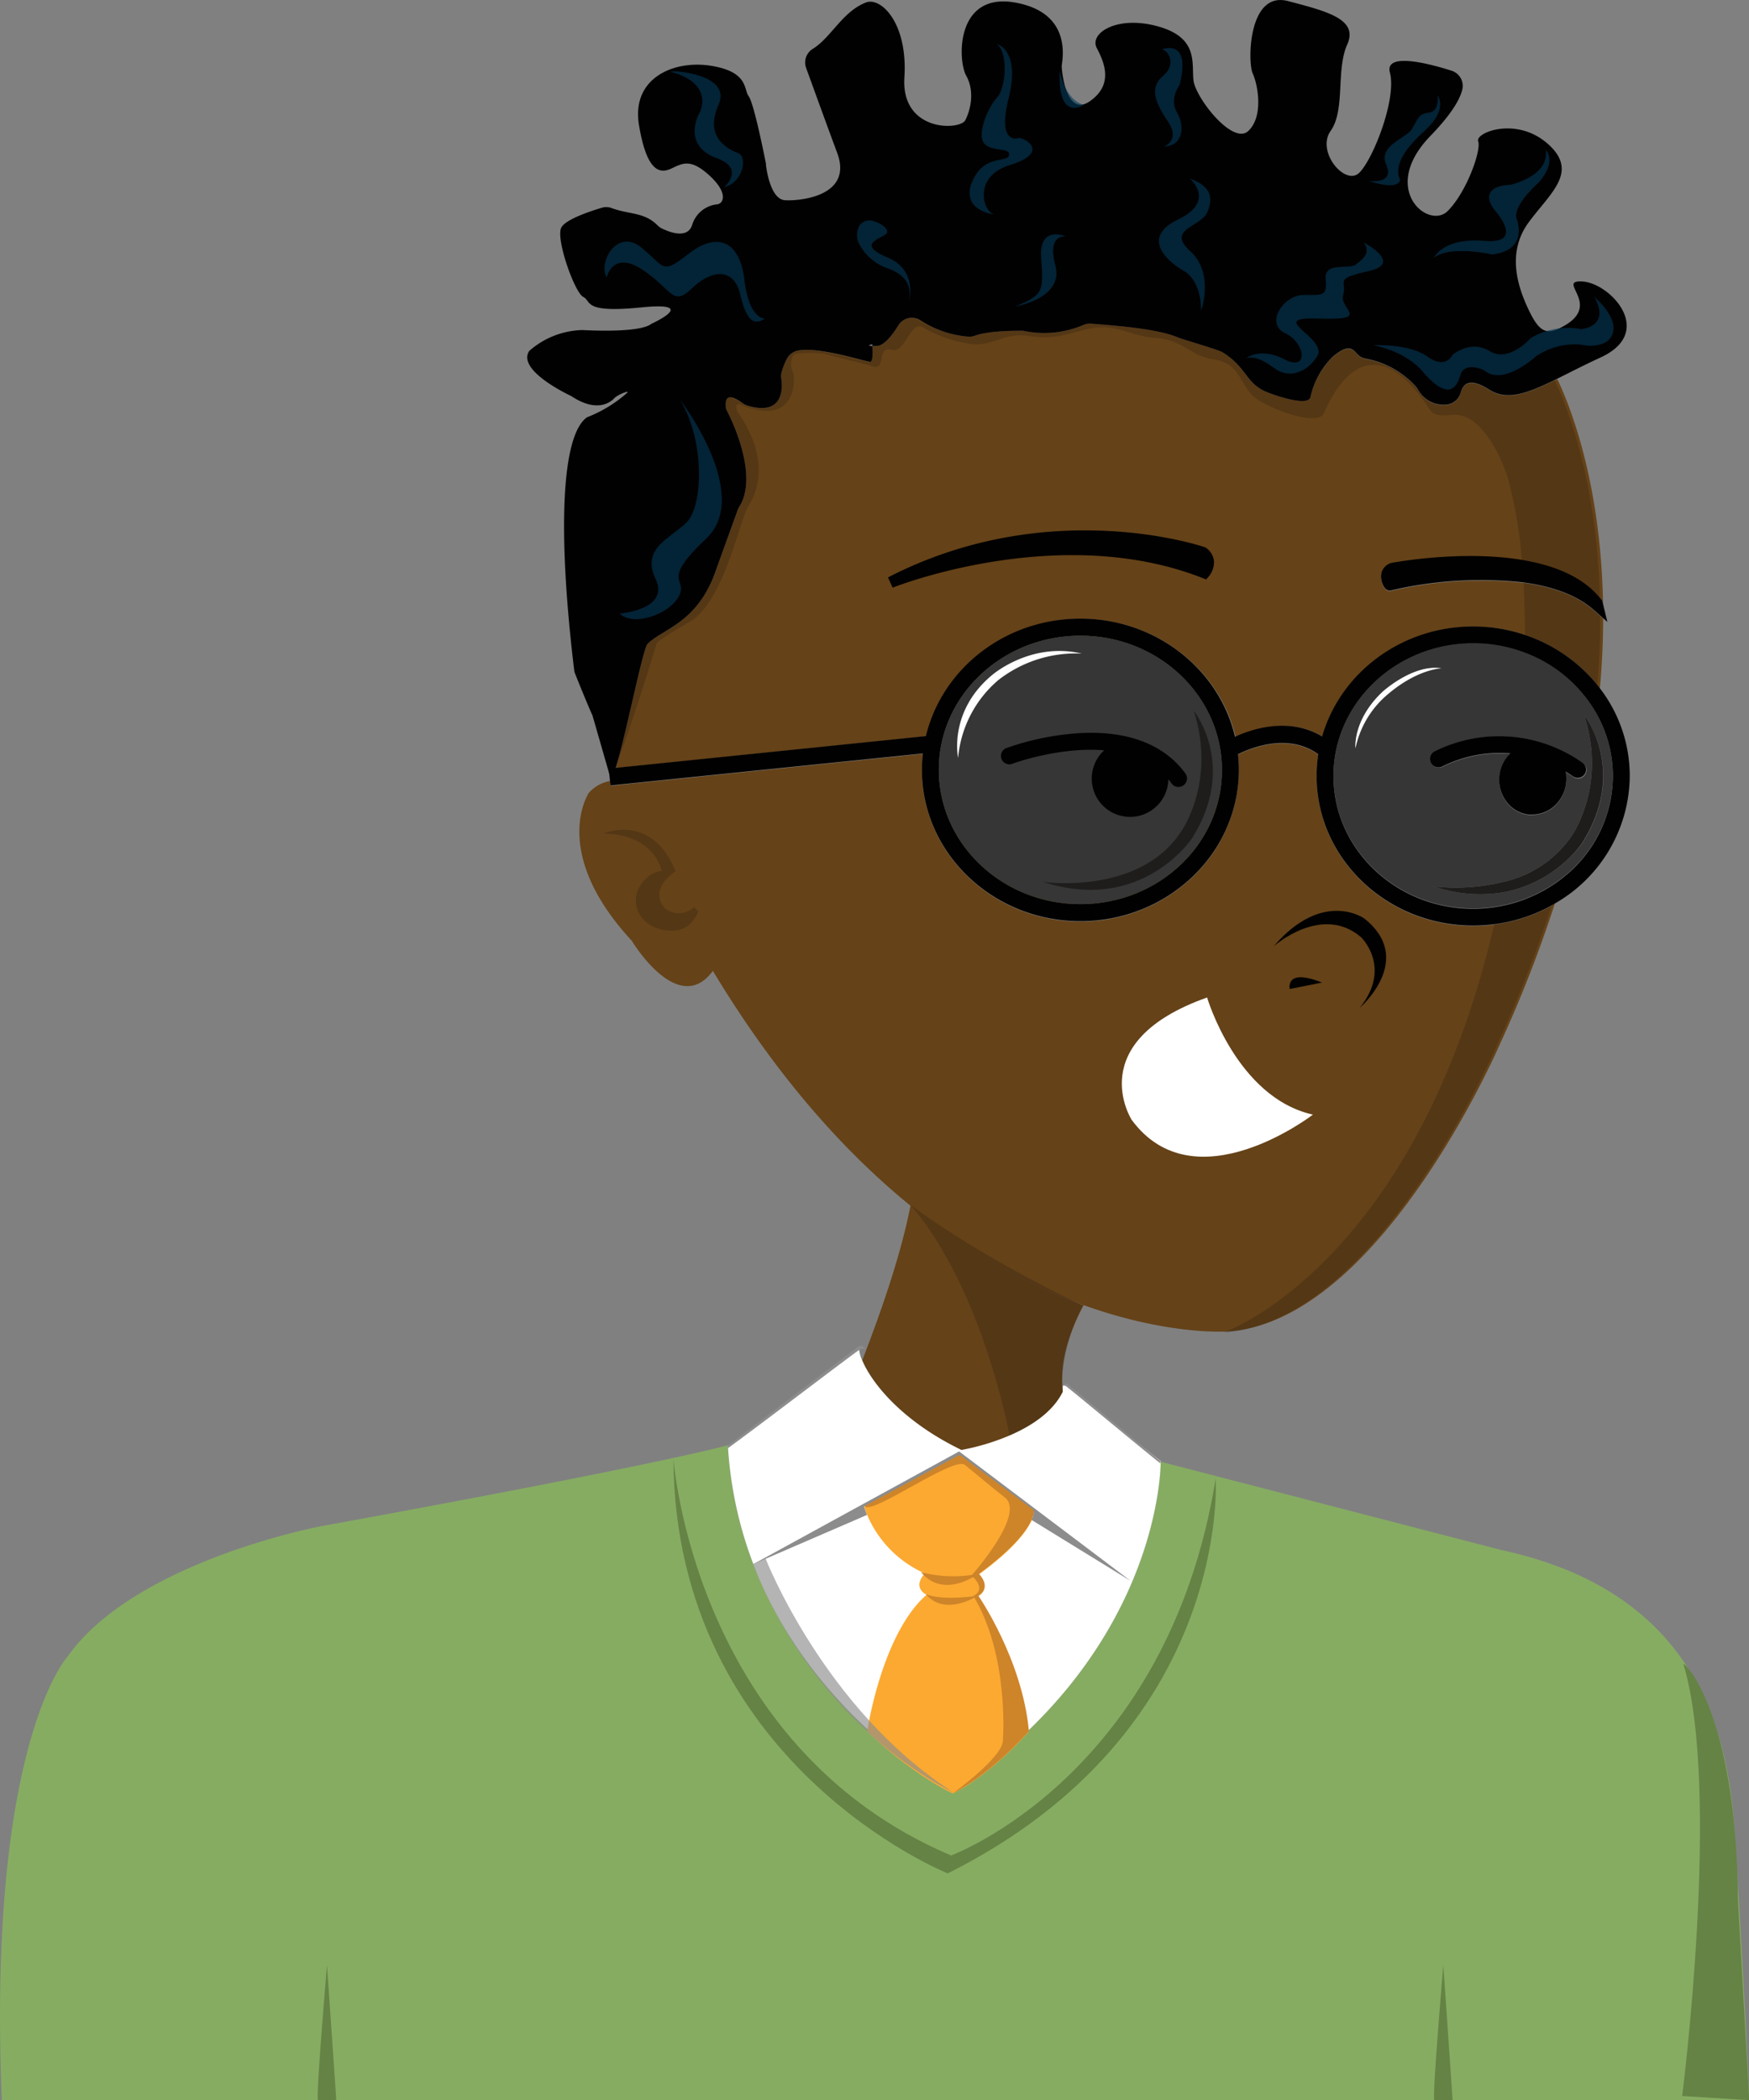 <svg xmlns="http://www.w3.org/2000/svg" viewBox="0 0 310.97 373.35"><rect x="0" y="0" width="310.97" height="373.35" fill="#808080" stroke="none"/><defs><style>.cls-1{isolation:isolate;}.cls-2{fill:#654218;}.cls-3{fill:#2a1c0f;mix-blend-mode:multiply;opacity:0.29;}.cls-4{fill:#010101;}.cls-5{fill:#053a59;opacity:0.61;}.cls-6{fill:#86ac62;}.cls-7{fill:#658345;}.cls-8{fill:#fff;}.cls-9{fill:#fba931;}.cls-10{fill:#ce8429;}.cls-11,.cls-12{fill:#8c8c8c;}.cls-12{opacity:0.65;}.cls-13{fill:#353635;}.cls-14{fill:#1f1c1c;}</style></defs><g class="cls-1"><g id="Layer_1" data-name="Layer 1"><g id="skin"><path class="cls-2" d="M189,247.38c-3.9,8.11-18,10.41-18,10.41-10.69-5.2-16-12-17.68-16h0c2.77-7.19,6.75-18.05,8.58-27.58A105.68,105.68,0,0,0,192.68,232C190.44,236.16,188.2,241.9,189,247.38Z"/><path class="cls-2" d="M192.09,113c-13.88,0-25.17,10.72-25.17,23.89s11.29,23.88,25.17,23.88,25.17-10.71,25.17-23.88S206,113,192.09,113Zm83.81,48a28.33,28.33,0,0,1-10.2,3.35,27.55,27.55,0,0,1-3.77.25c-15.35,0-27.84-11.92-27.84-26.57a24.78,24.78,0,0,1,.3-3.88c-5.5-4-12.46-.92-14.29,0a23.48,23.48,0,0,1,.16,2.79c0,14.82-12.64,26.88-28.17,26.88s-28.17-12.06-28.17-26.88a25.76,25.76,0,0,1,.17-2.93l-55.55,5.68-.09-.86a6.52,6.52,0,0,0-3.77,2.13s-7,10.45,7.66,26.28c0,0,8.23,13.72,14.41,5.34,11.38,18.9,23.49,32.25,35.05,41.68A105.68,105.68,0,0,0,192.68,232c13.94,5,23.81,4.76,25.28,4.69h.19a24.12,24.12,0,0,0,4.7-.76c25.07-6.5,44-50.7,44-50.7a226.3,226.3,0,0,0,9.62-24.68C276.3,160.68,276.1,160.79,275.9,160.9Zm8.61-51.48-1.12-1c-3.16-2.79-7.7-4.24-12.51-4.9a70.08,70.08,0,0,0-23.45,1.4,1.11,1.11,0,0,1-1.26-.47,3.42,3.42,0,0,1-.53-2.71,2.57,2.57,0,0,1,1.55-1.62l.21-.06c.76-.14,12.55-2.3,23.17-.54,5.53.91,10.73,2.88,13.89,6.75h0c.1.11.19.23.28.35l.13.16.15.6c-.37-22.07-6.1-35.85-8.13-40.09l-.49.24c-5,2.42-8.45,3.69-11.6,1.7-3.5-2.22-4.63-1.09-5.1.53a2.88,2.88,0,0,1-2.54,2.13,5.2,5.2,0,0,1-5.09-2.75,2.31,2.31,0,0,0-.32-.45,15.9,15.9,0,0,0-8.82-4.95,3.07,3.07,0,0,1-1-.33c-1.28-.74-1.43-3-5,0A14.48,14.48,0,0,0,233,70.54c-.32,1.77-5.86-.11-7.54-.76-4.07-1.56-3.58-4.33-8.1-7.16-.78-.49-7.06-2.27-7.91-2.63-3-1.28-8.47-1.94-15.51-2.46a2.84,2.84,0,0,0-1.38.26,17.73,17.73,0,0,1-10.66,1,3,3,0,0,0-.42,0c-1.05,0-5.76,0-8.17.89a2.84,2.84,0,0,1-1.23.15A18.13,18.13,0,0,1,163.73,57a2.82,2.82,0,0,0-4,.83c-1.11,1.79-2.58,3.68-3.89,3.68h-.74c.06.75.16,2.67-.34,2.8s-8.81-2.7-12.82-2a2.83,2.83,0,0,0-2.07,1.54,11.76,11.76,0,0,0-.95,2.48,2.9,2.9,0,0,0,0,1.06c.21,1.52.46,6.67-6.06,4.71a3,3,0,0,1-.89-.47c-1-.73-3.38-2.29-2.88,1.08,0,0,6.18,11.3,2.34,17.4a2.65,2.65,0,0,0-.27.53l-4.22,11.68c-3.35,8.58-9.25,9.53-11.82,12.16-.83.85-3.8,16-5.55,21.67l0,.08c0,.11-.09.21-.13.31l55.31-5.66c2.86-11.94,14.09-20.88,27.46-20.88s24.68,9,27.49,21c2.89-1.34,9.54-3.62,15.5-.06,3.23-11.26,14-19.55,26.85-19.55a28.82,28.82,0,0,1,9.21,1.5A28,28,0,0,1,284,121.75a6.8,6.8,0,0,1,.46.6c.4-4.4.57-8.55.58-12.46ZM192.09,113c-13.88,0-25.17,10.72-25.17,23.89s11.29,23.88,25.17,23.88,25.17-10.71,25.17-23.88S206,113,192.09,113Z"/></g><g id="skin_shade"><path class="cls-3" d="M188.93,247.43c-1.8,3.68-5.69,6.15-9.41,7.76-1.29-6.41-6.24-27.62-17.59-41,0,0,10.42,8.19,30.56,17.9C192.49,232.08,188.29,239.9,188.93,247.43Z"/><path class="cls-3" d="M275.9,160.9a228.6,228.6,0,0,1-9.57,24.49S247.65,229,222.85,235.94a24.58,24.58,0,0,1-5.23.9l.34-.13c3.58-1.43,34.39-15.32,47.74-72.46A28.33,28.33,0,0,0,275.9,160.9Z"/><path class="cls-3" d="M284.46,106.28c-3.16-3.87-8.36-5.84-13.89-6.75A77.42,77.42,0,0,0,268,84.64c-.29-1-3.45-9.88-8.43-10.83-1.94-.37-4.22.79-5.41-1.07-7-10.95-13.95-10.3-18.77.69-1.16,2.66-10.91-1.2-12.79-3.22-2.31-2.47-2.33-5.69-6.87-6.35-4.08-.59-5.35-3.48-10.39-3.81-4.33-.28-6.88-2.6-11.55-1.65-3.64.75-6,2.08-10.82,1.32s-6.62,2.34-11.4,1.24a22.29,22.29,0,0,1-7.44-2.77c-2.23-1.37-3.19,4.68-5.57,4-2.84-.83-.86,3.78-3.42,2.93-2.18-.72-5.12-1.24-8.5-2.23a18.87,18.87,0,0,0-5.2,0c-.72.12-1.12,2.2-.5,3.14.4.6,1.16,9.74-8.59,6.19-.24-.09-1.83-1.2-1.32.8.08.34,7.12,8.83,2,17-1.53,2.44-4.3,16.77-10.24,20.4-.34.21-5.9,3.39-6.07,4-1.7,5.81-5.6,17.75-7.24,21.8,1.75-5.66,4.72-20.82,5.55-21.67,2.57-2.63,8.47-3.58,11.82-12.16l4.22-11.68a2.65,2.65,0,0,1,.27-.53c3.84-6.1-2.34-17.4-2.34-17.4-.5-3.37,1.92-1.81,2.88-1.08a3,3,0,0,0,.89.47c6.52,2,6.27-3.19,6.06-4.71a2.9,2.9,0,0,1,0-1.06,11.76,11.76,0,0,1,.95-2.48,2.83,2.83,0,0,1,2.07-1.54c4-.66,12.29,2.17,12.82,2s.4-2,.34-2.8h.74c1.31,0,2.78-1.89,3.89-3.68a2.82,2.82,0,0,1,4-.83A18.13,18.13,0,0,0,172,59.76a2.84,2.84,0,0,0,1.23-.15c2.41-.91,7.12-.9,8.17-.89a3,3,0,0,1,.42,0,17.73,17.73,0,0,0,10.66-1,2.84,2.84,0,0,1,1.38-.26c7,.52,12.54,1.18,15.51,2.46.85.36,7.13,2.14,7.91,2.63,4.52,2.83,4,5.6,8.1,7.16,1.68.65,7.22,2.53,7.54.76a14.48,14.48,0,0,1,3.95-7.16c3.61-3,3.76-.69,5,0a3.07,3.07,0,0,0,1,.33,15.9,15.9,0,0,1,8.82,4.95,2.31,2.31,0,0,1,.32.45,5.2,5.2,0,0,0,5.09,2.75,2.88,2.88,0,0,0,2.54-2.13c.47-1.62,1.6-2.75,5.1-.53,3.15,2,6.64.72,11.6-1.7C278.44,71.81,283.9,85.11,284.46,106.28Z"/><path class="cls-3" d="M284.51,109.42c0,3.87-.14,8-.51,12.33a28,28,0,0,0-12.86-8.89c0-3.12-.09-6.25-.26-9.33,4.81.66,9.35,2.11,12.51,4.9Z"/><path class="cls-3" d="M123.41,161.26a4,4,0,0,1-5.19.21c-3.08-3.55,1.88-6.59,1.88-6.59-4.09-10.22-12.38-6.92-12.85-6.68,0,0,8.31-.53,10.44,6.63,0,0-2.75,0-4.34,3.54,0,0-1.59,3.89,2.66,6.28.3.17,6,2.83,8.13-2.65Z"/></g><g id="nose"><path class="cls-4" d="M226.45,168.22S235,160.58,242,166.6c0,0,5.58,5.34-.23,12.54,0,0,10-8.61.78-15.88C242.56,163.26,235.22,158,226.45,168.22Z"/><path class="cls-4" d="M229.31,175.8s-.86-3.81,5.73-1.14Z"/></g><g id="hair"><path id="hair_color" class="cls-4" d="M284.63,63.52c-2.94,1.35-5.49,2.68-7.74,3.79l-.49.24c-5,2.42-8.45,3.69-11.6,1.7-3.5-2.22-4.63-1.09-5.1.53a2.88,2.88,0,0,1-2.54,2.13,5.2,5.2,0,0,1-5.09-2.75,2.31,2.31,0,0,0-.32-.45,15.9,15.9,0,0,0-8.82-4.95,3.07,3.07,0,0,1-1-.33c-1.28-.74-1.43-3-5,0A14.48,14.48,0,0,0,233,70.54c-.32,1.77-5.86-.11-7.54-.76-4.07-1.56-3.58-4.33-8.1-7.16-.78-.49-7.06-2.27-7.91-2.63-3-1.28-8.47-1.94-15.51-2.46a2.84,2.84,0,0,0-1.38.26,17.73,17.73,0,0,1-10.66,1,3,3,0,0,0-.42,0c-1.05,0-5.76,0-8.17.89a2.84,2.84,0,0,1-1.23.15A18.13,18.13,0,0,1,163.73,57a2.82,2.82,0,0,0-4,.83c-1.11,1.79-2.58,3.68-3.89,3.68h-.74c0-.18,0-.3,0-.3s-1.31.24,0,.3c.06.75.16,2.67-.34,2.8s-8.81-2.7-12.82-2a2.83,2.83,0,0,0-2.07,1.54,11.76,11.76,0,0,0-.95,2.48,2.9,2.9,0,0,0,0,1.06c.21,1.52.46,6.67-6.06,4.71a3,3,0,0,1-.89-.47c-1-.73-3.38-2.29-2.88,1.08,0,0,6.18,11.3,2.34,17.4a2.65,2.65,0,0,0-.27.53l-4.22,11.68c-3.35,8.58-9.25,9.53-11.82,12.16-.83.85-3.8,16-5.55,21.67l0,.08c-.07.18-.14.34-.21.49l0,.07c-.36,1-.65,1.59-.84,1.43l-3.2-11.12c-.14-.12-3.18-7.54-3.2-7.72-3-24.68-2.35-42,2.26-45.21a23.48,23.48,0,0,0,7.11-4.33c.61-.58-1.64.3-2.23.91-1,1.07-3.46,2.48-7.73-.37,0,0-9.76-4.49-7.43-8a14.84,14.84,0,0,1,9.44-3.71c.16,0,10.07.62,12.24-1.09,0,0,8.82-4-1.71-2.94s-8.82-1.08-10.37-1.86-5-10.53-3.87-12.39c.83-1.42,5.12-2.85,7.08-3.43a2.66,2.66,0,0,1,1.76,0c3.2,1.2,5.82.7,8.19,3.05a3.12,3.12,0,0,0,.77.58c1.23.6,4.55,2,5.42-.56a5.18,5.18,0,0,1,4.49-3.71c1.09-.16,2-2-1.39-5.11s-4.8-2.17-6.81-1.24-4.34.62-5.73-7.74,6.19-11.62,12.85-10.53,5.73,4.18,6.66,5.42,2.83,10.77,3.07,12a2,2,0,0,1,0,.24c.1.84.83,6.09,3.39,6.23,2.79.16,12.08-.77,9.29-8.36-2-5.37-4.33-11.83-5.54-15.14a2.84,2.84,0,0,1,1.16-3.39c3.27-2,5.31-6.67,9.49-8.26,2.61-1,7.44,3.57,6.82,13.32s9.91,9.45,10.84,7.59,1.7-5.11.15-7.9-1.86-14.86,8.67-13S188.77,11,188.77,11.8s.78,9.14,5,6.2,2.63-6.82,1.24-9.45,3.56-5.88,10.84-3.87,6,6.5,6.35,9.6,7,11.61,9.75,9,1.7-8.21.78-10.22S221.91-1.67,229,.19s12.55,3.25,10.53,7.74-.31,11.61-2.94,15.33,2.63,9.91,5.11,7.43,6.66-13.16,5.42-17.8c-1-3.85,7.84-1.32,10.9-.34A2.83,2.83,0,0,1,260,15.9c-.41,1.72-1.87,4.34-5.7,8.29-9.13,9.45-.3,16.72,3.1,13.32s6-10.84,5.42-12.39,6.81-4.49,12.39.46.46,8.68-3.41,13.94-2.08,11.22,0,15.57c1.9,4,3.2,4.52,6,3,7.37-3.93-1.37-8.36,3.58-8.05S294.38,59,284.63,63.52Z"/><g id="hair_highlights"><path class="cls-5" d="M283.47,52.78s5.67,4.7,2.4,7.8c0,0-1.53,1.33-4.61.71A12.11,12.11,0,0,0,273,63.41s-5.76,5.32-9.13,2.4c0,0-3.45-1.69-4.22.88s-2.31,4.34-6.53-.44c0,0-2.6-3.63-8.94-4.87,0,0,6.34-.36,9.61,2s4.42-.26,4.42-.26,3.17-2.84,6.63-.71,7.3-2.3,7.3-2.3a12.83,12.83,0,0,1,9-1.6S286.45,58.1,283.47,52.78Z"/><path class="cls-5" d="M274.84,26.68s2.05,1.86-1.16,5.67c0,0-4.91,4.24-4,6.61,0,0,2.23,5.51-4.37,6.27,0,0-7.5-1.7-10.36.59,0,0,1.61-3.64,9-3s1.78-5.5,1.78-5.5-3.57-4.15,2.95-4.49C268.68,32.78,275.46,31.34,274.84,26.68Z"/><path class="cls-5" d="M242.49,43.12s7.13,3.69.82,5.08-3.76,1.72-4.5,4.26,5.24,4.5-4.42,4.17,2,3.44-.25,6.8-5.4,3.52-7.28,2.21-3.36-2.38-5.24-2c0,0,2.45-2,6.79.25s3.69-3,.08-4.67-.32-6.79,3.28-6.79,4.17.24,3.93-2.87S239.79,48,241.1,47,243.72,44.92,242.49,43.12Z"/><path class="cls-5" d="M255.58,17a1.19,1.19,0,0,1,.17.24c.39.7,1.06,2.84-2.56,6.12-4.46,4.05-5.12,6.72-4.27,8.57,0,0,.13,2.08-5.6.22,0,0,4.69.71,3.16-2.83s3.57-4.64,4.64-6.51,1.1-2.54,3-2.81S255.58,17,255.58,17Z"/><path class="cls-5" d="M206.63,8.77s5.28-2.1,3.08,6.38c0,0-1.87,2.42-.44,4.85s1.1,5.94-2.31,6.05c0,0,3-1.1.66-4.51s-3.2-6.06-.88-8S208,9.21,206.63,8.77Z"/><path class="cls-5" d="M188.42,12.59s.88,5.17,4.29,6.05C192.71,18.64,188,21.84,188.42,12.59Z"/><path class="cls-5" d="M179.62,29.32c-4,1.23-4.94,3.88-4.66,6,.18,1.44,1,2.61,1.82,2.81-.73-.1-3.28-.6-4.11-2.48a4.06,4.06,0,0,1,.13-3.19c2-5.13,6.28-3.43,6.6-4.87s-3-.52-4.39-2.07.63-6.45,2.24-8.14,2.05-8,0-9.55c0,0,4.22,1,2.09,9.59s1.81,7.1,1.81,7.1C182.51,24.6,186.57,27.15,179.62,29.32Z"/><path class="cls-5" d="M213.52,55.13c-.06.62,2.53-6.49-1.87-10.46s1.87-4.29,3-6.93.66-4.63-3.08-6c0,0,4.73,4-2.1,7.27s-1.76,7.59,1,9.14S213.63,53.92,213.52,55.13Z"/><path class="cls-5" d="M119.39,12.81c-1.61-.43,11-.11,8.36,5.83s1.88,7.93,3.53,8.59.88,5.17-2.53,6.06c0,0,3.85-3.31-1.33-5.18s-4.07-6.16-3.08-8S125.55,14.46,119.39,12.81Z"/><path class="cls-5" d="M120.88,71s13,16.89,4.67,24.75-3.11,7-4.84,10.24-8.12,5.46-10.54,3.07c0,0,9-.68,6.39-6.15s2.6-7.16,5.53-10.07S125.38,78.35,120.88,71Z"/><path class="cls-5" d="M136,56.62c-1.77,1.19-3.07.62-4.14-3.32-.08-.29-.16-.61-.24-.94a6.87,6.87,0,0,0-.56-1.59c-1.55-3.08-4.89-2.49-8,.45-3.53,3.37-3.43.34-8.78-3.24s-6.4,1.33-6.4,1.33c-1.6-2.61,1.84-8.84,6.15-5.31s3.55,4.89,8.42,1.1,9-2.58,9.91,4.61c0,0,0,.1,0,.15a21.08,21.08,0,0,0,.51,2.66C134,56.81,136,56.62,136,56.62Z"/><path class="cls-5" d="M180.49,54.49s8.7-1.43,7.16-7.26,1.87-5.18,1.87-5.18-4.84-2.2-4.4,3.85S185.45,52.4,180.49,54.49Z"/><path class="cls-5" d="M161.57,53.58c.32-1.65.52-4.27-3.53-5.8a9.12,9.12,0,0,1-5.32-4.49,3.54,3.54,0,0,1,0-3,.43.43,0,0,1,0-.07,2.21,2.21,0,0,1,2.73-.86c1.51.41,2.85,1.67,2.08,2.25a7.59,7.59,0,0,1-.88.52c-1.52.83-3.32,1.76,1.21,3.67C163.06,48,161.72,53.18,161.57,53.58Z"/></g></g><path id="sweater" class="cls-6" d="M311,373.31H.32C-2.28,310,12,294.48,12,294.48c12.08-17.05,45.23-23.21,45.23-23.21,61.1-11.13,72.46-14.44,72.46-14.44a.14.14,0,0,1,0,.06l-.29.22C132,299,169.24,318.5,169.24,318.5c36.34-24.31,37.12-56.52,37.13-58.67L267,275.54c35,7.57,40.36,32.91,41.44,50.43C310.37,356.76,311,373.31,311,373.31Z"/><g id="sweater_shade"><path id="sweater_vneck" class="cls-7" d="M119.73,259.24s3.57,51.15,49.37,70.58c0,0,38.5-14.08,47.05-67,0,0,2.95,44.88-47.65,70.19C168.5,333,120,313.61,119.73,259.24Z"/><path class="cls-7" d="M299.32,295.85c-.24-.82,9.42,7.8,9.69,42l2,35.47-11.92-.74S306.05,318.19,299.32,295.85Z"/><path class="cls-7" d="M56.52,373.31c-.33-1.3,1.62-24,1.62-24s1.67,24,1.65,24C59.26,373.4,56.52,373.31,56.52,373.31Z"/><path class="cls-7" d="M255,373.31c-.33-1.3,1.62-24,1.62-24s1.67,24,1.65,24C257.78,373.4,255,373.31,255,373.31Z"/></g><path id="shirt" class="cls-8" d="M206.37,259.72v.11c0,2.15-.79,34.36-37.13,58.67,0,0-37.22-19.48-39.82-61.39l.29-.22,23-17.44a6.24,6.24,0,0,0,.55,2.29h0c1.64,4,7,10.84,17.68,16a41,41,0,0,0,8.62-2.6c3.72-1.61,7.61-4.08,9.41-7.76,0,0,0,0,0-.05-.12-1.28.15-1.49.66-.95Z"/><path id="tie" class="cls-9" d="M173.88,283.78s7.8,11.24,9,24.07c0,0-6.63,7.58-13.45,10.95,0,0-7-3.12-15.24-11.07,0,0,2.56-17.29,10.56-24.25,0,0-2.67-1.18-.31-3.79a19.85,19.85,0,0,1-10.26-10.4c-.19-.49-.37-1-.53-1.53l17-9.16,13.16,9.83a3.21,3.21,0,0,1-.37,1.75c-.75,1.8-3,5-9.42,9.72C174,279.9,176.41,282.25,173.88,283.78Z"/><g id="tie_shade"><path class="cls-10" d="M153.67,267.61l17-9.15,13.16,9.83s.85,3.68-9.79,11.46c0,0,2.42,2.35-.1,3.89,0,0,7.8,11.23,9,24.07,0,0-6.63,7.58-13.45,11,0,0,9-6.45,8.83-9.45,0,0,1.17-14.93-5.26-25.58,0,0,2.56-1-.33-3.62,0,0,9.77-10.93,5.92-13.89-2.18-1.67-4.82-3.94-7.09-5.77C169.51,258.74,154.34,269.88,153.67,267.61Z"/><path class="cls-10" d="M163.76,279.47a23.13,23.13,0,0,0,10.11.31S167.87,284.35,163.76,279.47Z"/><path class="cls-10" d="M164.6,283.36s2.22,1.23,9.17.31C173.77,283.67,168.08,287.47,164.6,283.36Z"/></g><g id="shirt_shade"><path class="cls-11" d="M183.41,270.18a3.21,3.21,0,0,0,.37-1.75l-13.16-9.83-17,9.16c.16.53.34,1,.53,1.53L134,278l36.53-20L201,281Z"/><path class="cls-11" d="M129.38,257s23.12-17.59,23.28-17.67.84-.3,1.25.52a1.08,1.08,0,0,0-1.09.06c-3.57,2.56-17.49,13.23-23.41,17.53Z"/><path class="cls-11" d="M206.33,259.75S189.83,246,189.72,246s-.6-.23-.9.41a.72.72,0,0,1,.79.05c2.54,2,12.47,10.3,16.69,13.66C206.3,260.09,206.32,259.74,206.33,259.75Z"/><path class="cls-12" d="M133.88,278l2.22-1s10.44,26.88,33.33,41.56C169.43,318.55,145.64,307.81,133.88,278Z"/></g><path id="mouth" class="cls-8" d="M214.62,177.31s5.24,17.8,18.82,20.82c0,0-21,16.2-32.23.93C201.21,199.06,192.31,185.22,214.62,177.31Z"/><g id="glasses"><path id="glasses_frames" class="cls-4" d="M284.46,122.35a6.8,6.8,0,0,0-.46-.6,28,28,0,0,0-12.86-8.89,28.82,28.82,0,0,0-9.21-1.5c-12.8,0-23.62,8.29-26.85,19.55-6-3.56-12.61-1.28-15.5.06-2.81-12-14.07-21-27.49-21s-24.6,8.94-27.46,20.88l-55.31,5.66-1.09.11.22,2.13.09.86,55.55-5.68a25.76,25.76,0,0,0-.17,2.93c0,14.82,12.64,26.88,28.17,26.88s28.17-12.06,28.17-26.88a23.48,23.48,0,0,0-.16-2.79c1.83-.92,8.79-4,14.29,0a24.78,24.78,0,0,0-.3,3.88c0,14.65,12.49,26.57,27.84,26.57a27.55,27.55,0,0,0,3.77-.25,28.33,28.33,0,0,0,10.2-3.35c.2-.11.4-.22.59-.34a26.33,26.33,0,0,0,13.28-22.63A25.58,25.58,0,0,0,284.46,122.35Zm-92.37,38.37c-13.88,0-25.17-10.71-25.17-23.88S178.21,113,192.09,113s25.17,10.72,25.17,23.89S206,160.72,192.09,160.72ZM277.91,156a7.38,7.38,0,0,1-.64.5,25.79,25.79,0,0,1-15.34,5.05c-13.69,0-24.84-10.57-24.84-23.57s11.15-23.57,24.84-23.57a25.85,25.85,0,0,1,9.19,1.67h0a24.53,24.53,0,0,1,12.42,10.29c.15.25.3.5.43.75a22.4,22.4,0,0,1,2.8,10.85A23,23,0,0,1,277.91,156Z"/><g id="lenses"><path class="cls-13" d="M217.26,136.84c0,13.17-11.29,23.88-25.17,23.88S166.92,150,166.92,136.84,178.21,113,192.09,113,217.26,123.67,217.26,136.84Z"/><path class="cls-13" d="M284,127.08c-.13-.25-.28-.5-.43-.75A24.53,24.53,0,0,0,271.12,116h0a25.85,25.85,0,0,0-9.19-1.67c-13.69,0-24.84,10.57-24.84,23.57s11.15,23.57,24.84,23.57a25.79,25.79,0,0,0,15.34-5.05,7.38,7.38,0,0,0,.64-.5,23,23,0,0,0,8.86-18A22.4,22.4,0,0,0,284,127.08ZM241,133s-.52-4.9,4.66-9.88c0,0,5.5-5.1,10.62-4.29,0,0-4.38.08-9.87,4.9A17,17,0,0,0,241,133Zm13.45,2.62a1.51,1.51,0,0,1,.58-2,25.7,25.7,0,0,1,26.34,2,1.5,1.5,0,1,1-1.71,2.46c-.43-.3-.87-.58-1.3-.84a6.33,6.33,0,0,1,.08,2.09,6.42,6.42,0,0,1-2.24,4.16,5.83,5.83,0,0,1-3.75,1.38,5.48,5.48,0,0,1-.7,0,5.71,5.71,0,0,1-3.35-1.65,6.48,6.48,0,0,1,.15-9.21,22.87,22.87,0,0,0-12.06,2.29A1.51,1.51,0,0,1,254.45,135.58Zm24.42,17c-.21.2-.43.41-.67.61a22.31,22.31,0,0,1-11.28,5.44,25.31,25.31,0,0,1-12-1.1,35.39,35.39,0,0,0,12.41-.82,19.89,19.89,0,0,0,12-8l.19-.28a16.47,16.47,0,0,0,.86-1.49A25.19,25.19,0,0,0,283,134.17c0-.65-.1-1.32-.19-2a28.74,28.74,0,0,0-1.13-5,13.85,13.85,0,0,1,1.49,2.49c.13.26.26.55.39.86,1.66,3.92,3.08,10.95-2.22,19.34A18.14,18.14,0,0,1,278.87,152.62Z"/></g><g id="glasses_lowlight"><path class="cls-14" d="M212.26,126.36s7.84,9.72-.34,22.68c0,0-8.89,13.4-26.4,7.74,0,0,16.93,2.4,24.38-8.82C209.9,148,216.35,139.15,212.26,126.36Z"/><path class="cls-14" d="M281.3,149.84a18.14,18.14,0,0,1-2.43,2.78c-.21.2-.43.41-.67.61a22.31,22.31,0,0,1-11.28,5.44,25.31,25.31,0,0,1-12-1.1,35.39,35.39,0,0,0,12.41-.82,19.89,19.89,0,0,0,12-8l.19-.28a16.47,16.47,0,0,0,.86-1.49A25.19,25.19,0,0,0,283,134.17c0-.65-.1-1.32-.19-2a28.74,28.74,0,0,0-1.13-5,13.85,13.85,0,0,1,1.49,2.49c.13.26.26.55.39.86C285.18,134.42,286.6,141.45,281.3,149.84Z"/></g><g id="glasses_highlight"><path class="cls-8" d="M170.35,134.72s-1.78-8.19,6-14.69c0,0,6.83-6,16-3.85a22.36,22.36,0,0,0-14.9,4.75A20.54,20.54,0,0,0,170.35,134.72Z"/><path class="cls-8" d="M256.28,118.79s-4.38.08-9.87,4.9A17,17,0,0,0,241,133s-.52-4.9,4.66-9.88C245.66,123.08,251.16,118,256.28,118.79Z"/></g></g><g id="eyes"><path class="cls-4" d="M210.4,139.6a1.43,1.43,0,0,1-.88.29,1.48,1.48,0,0,1-1.21-.62c-.19-.26-.38-.5-.58-.74a6.81,6.81,0,1,1-11.4-5.16c-8-.65-16.08,2.3-16.21,2.35a1.5,1.5,0,1,1-1-2.81,48.06,48.06,0,0,1,12.11-2.54c8.89-.67,15.66,1.8,19.54,7.14A1.49,1.49,0,0,1,210.4,139.6Z"/><path class="cls-4" d="M281.75,137.62a1.5,1.5,0,0,1-2.09.37c-.43-.3-.87-.58-1.3-.84a6.33,6.33,0,0,1,.08,2.09,6.42,6.42,0,0,1-2.24,4.16,5.83,5.83,0,0,1-3.75,1.38,5.48,5.48,0,0,1-.7,0,5.71,5.71,0,0,1-3.35-1.65,6.48,6.48,0,0,1,.15-9.21,22.87,22.87,0,0,0-12.06,2.29,1.5,1.5,0,0,1-1.46-2.63,25.7,25.7,0,0,1,26.34,2A1.51,1.51,0,0,1,281.75,137.62Z"/></g><g id="eyebrows"><path class="cls-4" d="M214.91,102.47l-.46.53-.66-.26c-25.5-10-54.79,1.6-55.08,1.72l-.83-1.82c28.75-14.81,56.06-5.46,56.34-5.37l.16.06.13.11a3.29,3.29,0,0,1,1.33,2.31A3.94,3.94,0,0,1,214.91,102.47Z"/><path class="cls-4" d="M285.79,110.55l-.75-.66-.53-.47-1.12-1c-3.16-2.79-7.7-4.24-12.51-4.9a70.08,70.08,0,0,0-23.45,1.4,1.11,1.11,0,0,1-1.26-.47,3.42,3.42,0,0,1-.53-2.71,2.57,2.57,0,0,1,1.55-1.62l.21-.06c.76-.14,12.55-2.3,23.17-.54,5.53.91,10.73,2.88,13.89,6.75h0c.1.11.19.23.28.35l.13.16.15.6h0Z"/></g></g></g></svg>